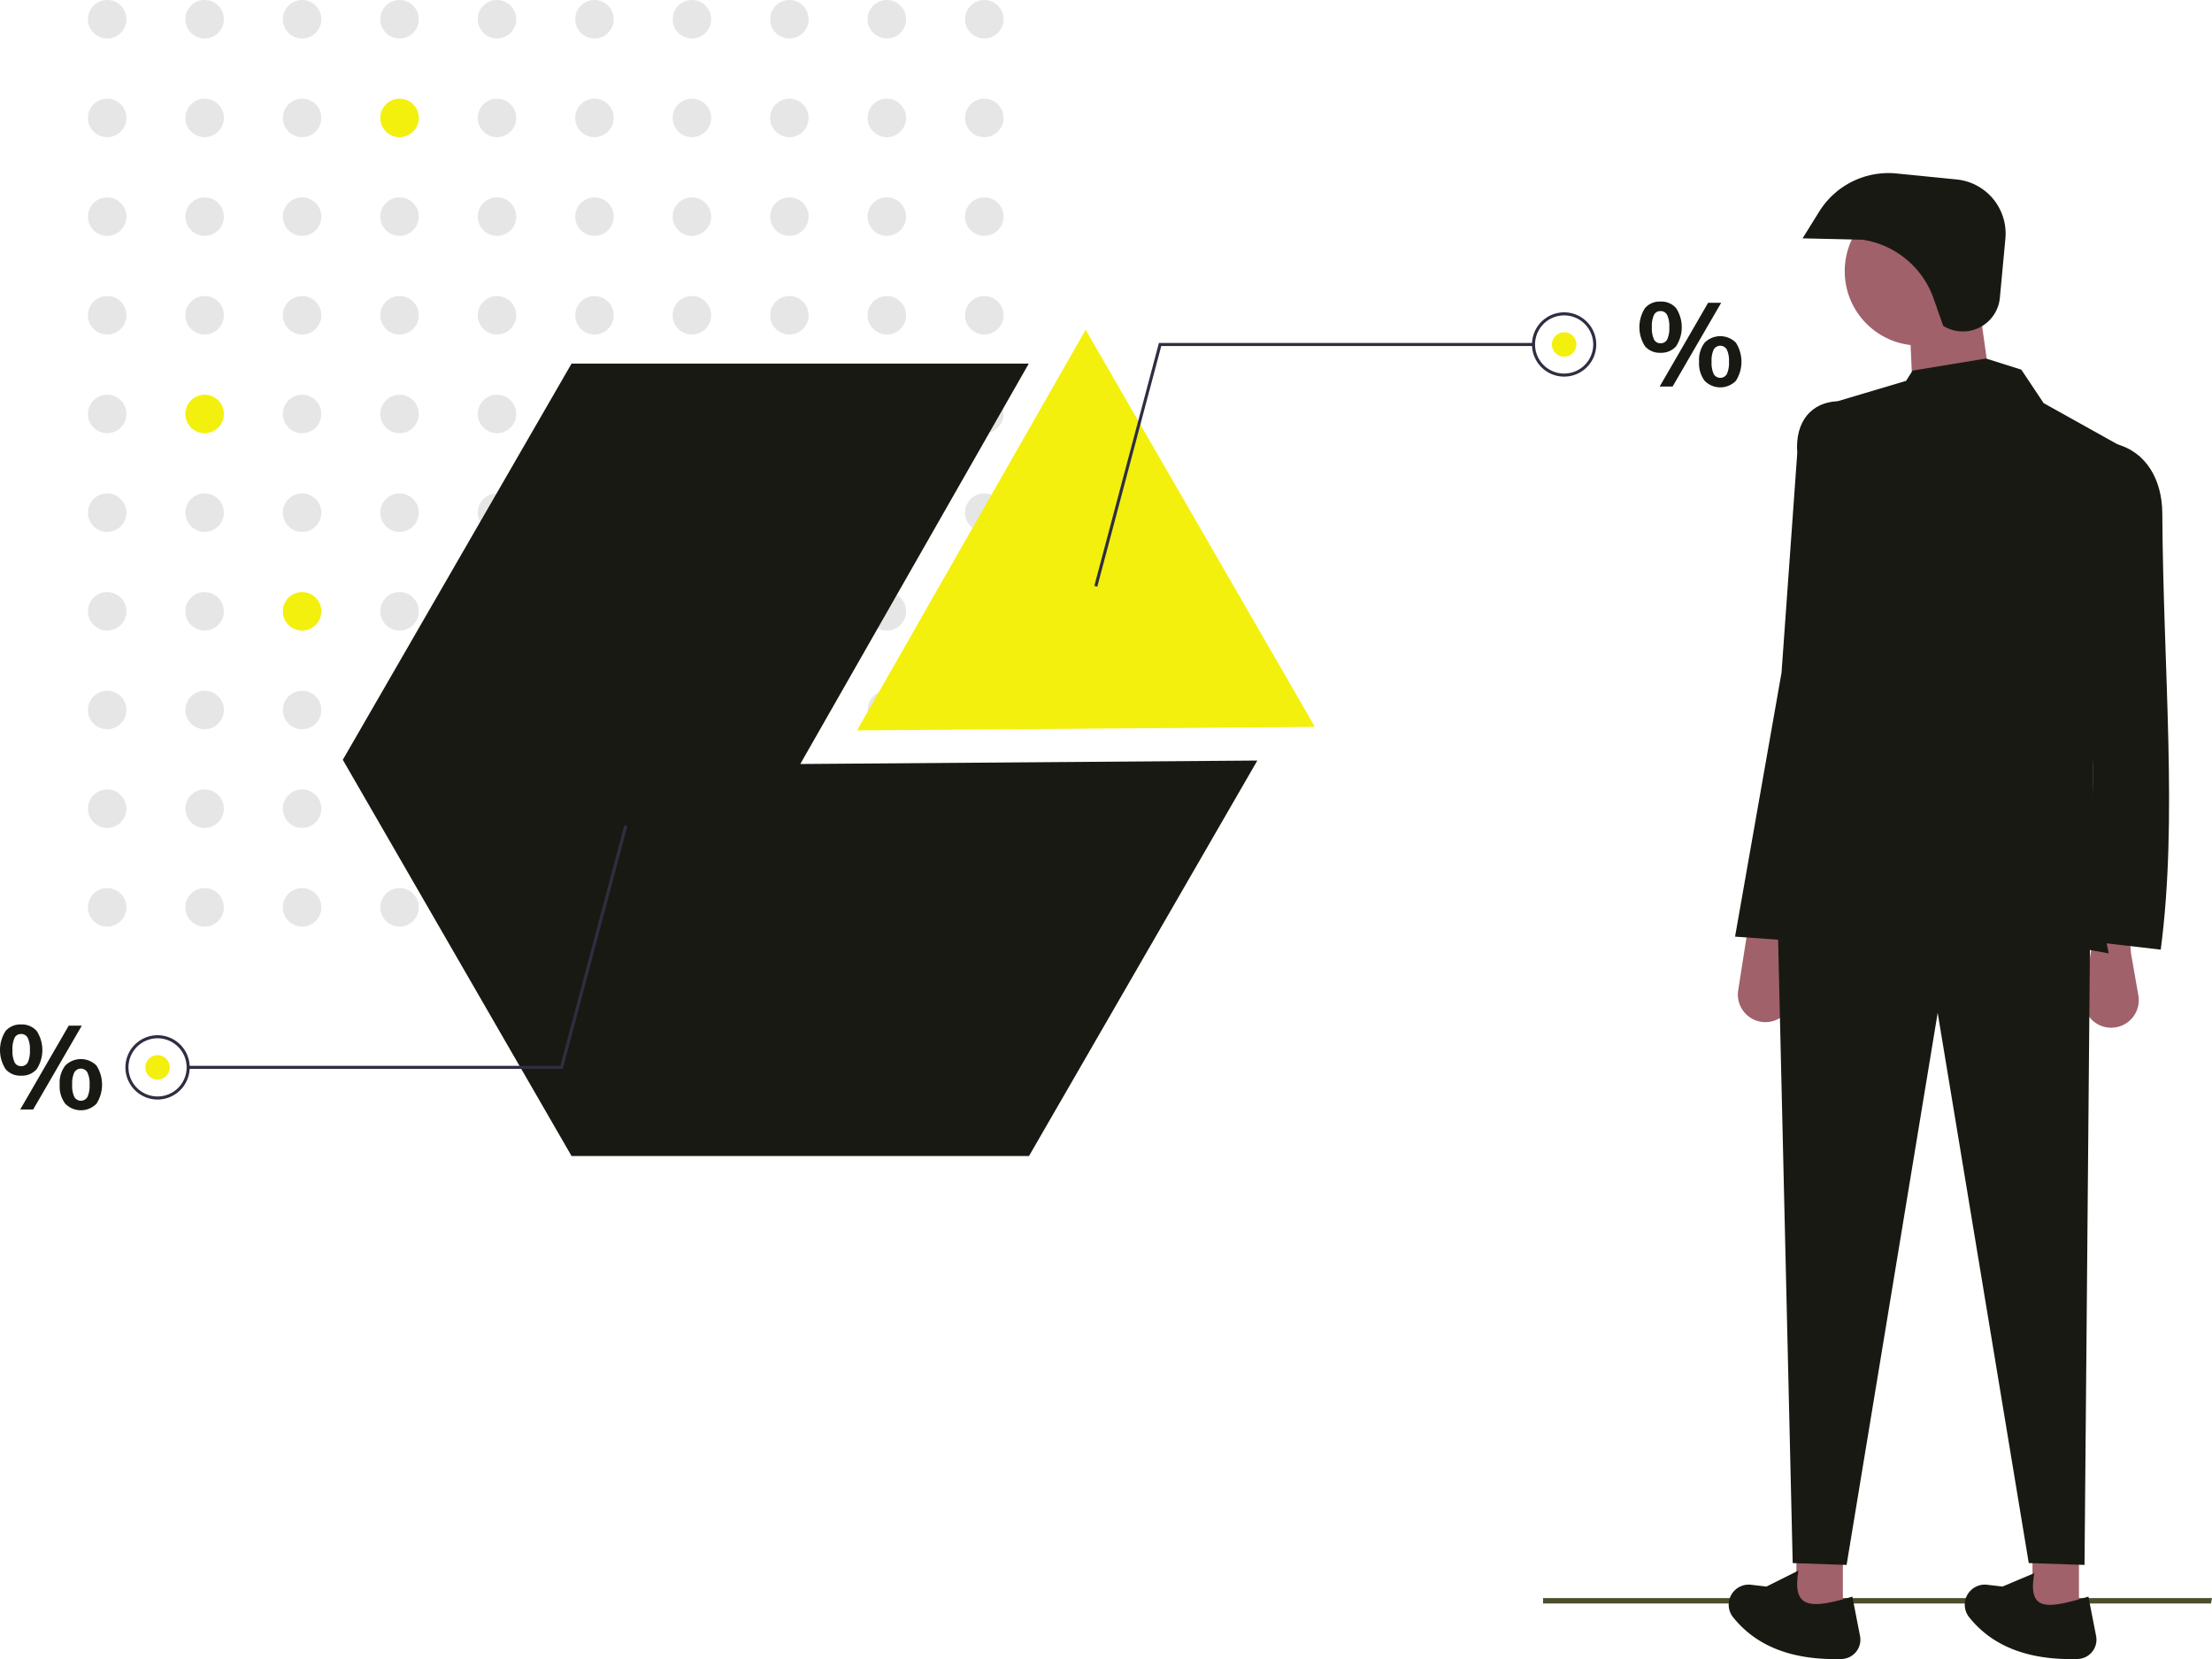 <svg xmlns="http://www.w3.org/2000/svg" width="658.157" height="493.648" viewBox="0 0 658.157 493.648">
  <g id="createIllustration" transform="translate(0 -0.001)">
    <path id="Caminho_63" data-name="Caminho 63" d="M816.473,641.37H617.731v-1.624H816.768Z" transform="translate(-158.611 -164.263)" fill="#4e4e2e"/>
    <circle id="Elipse_6" data-name="Elipse 6" cx="5.728" cy="5.728" r="5.728" transform="translate(26.162 0.001)" fill="#e6e6e6"/>
    <circle id="Elipse_7" data-name="Elipse 7" cx="5.728" cy="5.728" r="5.728" transform="translate(55.159 0.001)" fill="#e6e6e6"/>
    <circle id="Elipse_8" data-name="Elipse 8" cx="5.728" cy="5.728" r="5.728" transform="translate(84.156 0.001)" fill="#e6e6e6"/>
    <circle id="Elipse_9" data-name="Elipse 9" cx="5.728" cy="5.728" r="5.728" transform="translate(113.154 0.001)" fill="#e6e6e6"/>
    <circle id="Elipse_10" data-name="Elipse 10" cx="5.728" cy="5.728" r="5.728" transform="translate(142.151 0.001)" fill="#e6e6e6"/>
    <circle id="Elipse_11" data-name="Elipse 11" cx="5.728" cy="5.728" r="5.728" transform="translate(171.148 0.001)" fill="#e6e6e6"/>
    <circle id="Elipse_12" data-name="Elipse 12" cx="5.728" cy="5.728" r="5.728" transform="translate(200.145 0.001)" fill="#e6e6e6"/>
    <circle id="Elipse_13" data-name="Elipse 13" cx="5.728" cy="5.728" r="5.728" transform="translate(229.142 0.001)" fill="#e6e6e6"/>
    <circle id="Elipse_14" data-name="Elipse 14" cx="5.728" cy="5.728" r="5.728" transform="translate(258.139 0.001)" fill="#e6e6e6"/>
    <circle id="Elipse_15" data-name="Elipse 15" cx="5.728" cy="5.728" r="5.728" transform="translate(287.137 0.001)" fill="#e6e6e6"/>
    <circle id="Elipse_16" data-name="Elipse 16" cx="5.728" cy="5.728" r="5.728" transform="translate(26.162 29.362)" fill="#e6e6e6"/>
    <circle id="Elipse_17" data-name="Elipse 17" cx="5.728" cy="5.728" r="5.728" transform="translate(55.159 29.362)" fill="#e6e6e6"/>
    <circle id="Elipse_18" data-name="Elipse 18" cx="5.728" cy="5.728" r="5.728" transform="translate(84.156 29.362)" fill="#e6e6e6"/>
    <circle id="Elipse_19" data-name="Elipse 19" cx="5.728" cy="5.728" r="5.728" transform="translate(113.154 29.362)" fill="#f3f00d"/>
    <circle id="Elipse_20" data-name="Elipse 20" cx="5.728" cy="5.728" r="5.728" transform="translate(142.151 29.362)" fill="#e6e6e6"/>
    <circle id="Elipse_21" data-name="Elipse 21" cx="5.728" cy="5.728" r="5.728" transform="translate(171.148 29.362)" fill="#e6e6e6"/>
    <circle id="Elipse_22" data-name="Elipse 22" cx="5.728" cy="5.728" r="5.728" transform="translate(200.145 29.362)" fill="#e6e6e6"/>
    <circle id="Elipse_23" data-name="Elipse 23" cx="5.728" cy="5.728" r="5.728" transform="translate(229.142 29.362)" fill="#e6e6e6"/>
    <circle id="Elipse_24" data-name="Elipse 24" cx="5.728" cy="5.728" r="5.728" transform="translate(258.139 29.362)" fill="#e6e6e6"/>
    <circle id="Elipse_25" data-name="Elipse 25" cx="5.728" cy="5.728" r="5.728" transform="translate(287.137 29.362)" fill="#e6e6e6"/>
    <circle id="Elipse_26" data-name="Elipse 26" cx="5.728" cy="5.728" r="5.728" transform="translate(26.162 58.723)" fill="#e6e6e6"/>
    <circle id="Elipse_27" data-name="Elipse 27" cx="5.728" cy="5.728" r="5.728" transform="translate(55.159 58.723)" fill="#e6e6e6"/>
    <circle id="Elipse_28" data-name="Elipse 28" cx="5.728" cy="5.728" r="5.728" transform="translate(84.156 58.723)" fill="#e6e6e6"/>
    <circle id="Elipse_29" data-name="Elipse 29" cx="5.728" cy="5.728" r="5.728" transform="translate(113.154 58.723)" fill="#e6e6e6"/>
    <circle id="Elipse_30" data-name="Elipse 30" cx="5.728" cy="5.728" r="5.728" transform="translate(142.151 58.723)" fill="#e6e6e6"/>
    <circle id="Elipse_31" data-name="Elipse 31" cx="5.728" cy="5.728" r="5.728" transform="translate(171.148 58.723)" fill="#e6e6e6"/>
    <circle id="Elipse_32" data-name="Elipse 32" cx="5.728" cy="5.728" r="5.728" transform="translate(200.145 58.723)" fill="#e6e6e6"/>
    <circle id="Elipse_33" data-name="Elipse 33" cx="5.728" cy="5.728" r="5.728" transform="translate(229.142 58.723)" fill="#e6e6e6"/>
    <circle id="Elipse_34" data-name="Elipse 34" cx="5.728" cy="5.728" r="5.728" transform="translate(258.139 58.723)" fill="#e6e6e6"/>
    <circle id="Elipse_35" data-name="Elipse 35" cx="5.728" cy="5.728" r="5.728" transform="translate(287.137 58.723)" fill="#e6e6e6"/>
    <circle id="Elipse_36" data-name="Elipse 36" cx="5.728" cy="5.728" r="5.728" transform="translate(26.162 88.084)" fill="#e6e6e6"/>
    <circle id="Elipse_37" data-name="Elipse 37" cx="5.728" cy="5.728" r="5.728" transform="translate(55.159 88.084)" fill="#e6e6e6"/>
    <circle id="Elipse_38" data-name="Elipse 38" cx="5.728" cy="5.728" r="5.728" transform="translate(84.156 88.084)" fill="#e6e6e6"/>
    <circle id="Elipse_39" data-name="Elipse 39" cx="5.728" cy="5.728" r="5.728" transform="translate(113.154 88.084)" fill="#e6e6e6"/>
    <circle id="Elipse_40" data-name="Elipse 40" cx="5.728" cy="5.728" r="5.728" transform="translate(142.151 88.084)" fill="#e6e6e6"/>
    <circle id="Elipse_41" data-name="Elipse 41" cx="5.728" cy="5.728" r="5.728" transform="translate(171.148 88.084)" fill="#e6e6e6"/>
    <circle id="Elipse_42" data-name="Elipse 42" cx="5.728" cy="5.728" r="5.728" transform="translate(200.145 88.084)" fill="#e6e6e6"/>
    <circle id="Elipse_43" data-name="Elipse 43" cx="5.728" cy="5.728" r="5.728" transform="translate(229.142 88.084)" fill="#e6e6e6"/>
    <circle id="Elipse_44" data-name="Elipse 44" cx="5.728" cy="5.728" r="5.728" transform="translate(258.139 88.084)" fill="#e6e6e6"/>
    <circle id="Elipse_45" data-name="Elipse 45" cx="5.728" cy="5.728" r="5.728" transform="translate(287.137 88.084)" fill="#e6e6e6"/>
    <circle id="Elipse_46" data-name="Elipse 46" cx="5.728" cy="5.728" r="5.728" transform="translate(26.162 117.445)" fill="#e6e6e6"/>
    <circle id="Elipse_47" data-name="Elipse 47" cx="5.728" cy="5.728" r="5.728" transform="translate(55.159 117.445)" fill="#f3f00d"/>
    <circle id="Elipse_48" data-name="Elipse 48" cx="5.728" cy="5.728" r="5.728" transform="translate(84.156 117.445)" fill="#e6e6e6"/>
    <circle id="Elipse_49" data-name="Elipse 49" cx="5.728" cy="5.728" r="5.728" transform="translate(113.154 117.445)" fill="#e6e6e6"/>
    <circle id="Elipse_50" data-name="Elipse 50" cx="5.728" cy="5.728" r="5.728" transform="translate(142.151 117.445)" fill="#e6e6e6"/>
    <circle id="Elipse_51" data-name="Elipse 51" cx="5.728" cy="5.728" r="5.728" transform="translate(171.148 117.445)" fill="#e6e6e6"/>
    <circle id="Elipse_52" data-name="Elipse 52" cx="5.728" cy="5.728" r="5.728" transform="translate(200.145 117.445)" fill="#e6e6e6"/>
    <circle id="Elipse_53" data-name="Elipse 53" cx="5.728" cy="5.728" r="5.728" transform="translate(229.142 117.445)" fill="#e6e6e6"/>
    <circle id="Elipse_54" data-name="Elipse 54" cx="5.728" cy="5.728" r="5.728" transform="translate(258.139 117.445)" fill="#e6e6e6"/>
    <circle id="Elipse_55" data-name="Elipse 55" cx="5.728" cy="5.728" r="5.728" transform="translate(287.137 117.445)" fill="#e6e6e6"/>
    <circle id="Elipse_56" data-name="Elipse 56" cx="5.728" cy="5.728" r="5.728" transform="translate(26.162 146.806)" fill="#e6e6e6"/>
    <circle id="Elipse_57" data-name="Elipse 57" cx="5.728" cy="5.728" r="5.728" transform="translate(55.159 146.806)" fill="#e6e6e6"/>
    <circle id="Elipse_58" data-name="Elipse 58" cx="5.728" cy="5.728" r="5.728" transform="translate(84.156 146.806)" fill="#e6e6e6"/>
    <circle id="Elipse_59" data-name="Elipse 59" cx="5.728" cy="5.728" r="5.728" transform="translate(113.154 146.806)" fill="#e6e6e6"/>
    <circle id="Elipse_60" data-name="Elipse 60" cx="5.728" cy="5.728" r="5.728" transform="translate(142.151 146.806)" fill="#e6e6e6"/>
    <circle id="Elipse_61" data-name="Elipse 61" cx="5.728" cy="5.728" r="5.728" transform="translate(171.148 146.806)" fill="#e6e6e6"/>
    <circle id="Elipse_62" data-name="Elipse 62" cx="5.728" cy="5.728" r="5.728" transform="translate(200.145 146.806)" fill="#e6e6e6"/>
    <circle id="Elipse_63" data-name="Elipse 63" cx="5.728" cy="5.728" r="5.728" transform="translate(229.142 146.806)" fill="#e6e6e6"/>
    <circle id="Elipse_64" data-name="Elipse 64" cx="5.728" cy="5.728" r="5.728" transform="translate(258.139 146.806)" fill="#e6e6e6"/>
    <circle id="Elipse_65" data-name="Elipse 65" cx="5.728" cy="5.728" r="5.728" transform="translate(287.137 146.806)" fill="#e6e6e6"/>
    <circle id="Elipse_66" data-name="Elipse 66" cx="5.728" cy="5.728" r="5.728" transform="translate(26.162 176.167)" fill="#e6e6e6"/>
    <circle id="Elipse_67" data-name="Elipse 67" cx="5.728" cy="5.728" r="5.728" transform="translate(55.159 176.167)" fill="#e6e6e6"/>
    <circle id="Elipse_68" data-name="Elipse 68" cx="5.728" cy="5.728" r="5.728" transform="translate(84.156 176.167)" fill="#f3f00d"/>
    <circle id="Elipse_69" data-name="Elipse 69" cx="5.728" cy="5.728" r="5.728" transform="translate(113.154 176.167)" fill="#e6e6e6"/>
    <circle id="Elipse_70" data-name="Elipse 70" cx="5.728" cy="5.728" r="5.728" transform="translate(142.151 176.167)" fill="#e6e6e6"/>
    <circle id="Elipse_71" data-name="Elipse 71" cx="5.728" cy="5.728" r="5.728" transform="translate(171.148 176.167)" fill="#e6e6e6"/>
    <circle id="Elipse_72" data-name="Elipse 72" cx="5.728" cy="5.728" r="5.728" transform="translate(200.145 176.167)" fill="#e6e6e6"/>
    <circle id="Elipse_73" data-name="Elipse 73" cx="5.728" cy="5.728" r="5.728" transform="translate(229.142 176.167)" fill="#e6e6e6"/>
    <circle id="Elipse_74" data-name="Elipse 74" cx="5.728" cy="5.728" r="5.728" transform="translate(258.139 176.167)" fill="#e6e6e6"/>
    <circle id="Elipse_75" data-name="Elipse 75" cx="5.728" cy="5.728" r="5.728" transform="translate(287.137 176.167)" fill="#e6e6e6"/>
    <circle id="Elipse_76" data-name="Elipse 76" cx="5.728" cy="5.728" r="5.728" transform="translate(26.162 205.529)" fill="#e6e6e6"/>
    <circle id="Elipse_77" data-name="Elipse 77" cx="5.728" cy="5.728" r="5.728" transform="translate(55.159 205.529)" fill="#e6e6e6"/>
    <circle id="Elipse_78" data-name="Elipse 78" cx="5.728" cy="5.728" r="5.728" transform="translate(84.156 205.529)" fill="#e6e6e6"/>
    <circle id="Elipse_79" data-name="Elipse 79" cx="5.728" cy="5.728" r="5.728" transform="translate(113.154 205.529)" fill="#e6e6e6"/>
    <circle id="Elipse_80" data-name="Elipse 80" cx="5.728" cy="5.728" r="5.728" transform="translate(142.151 205.529)" fill="#e6e6e6"/>
    <circle id="Elipse_81" data-name="Elipse 81" cx="5.728" cy="5.728" r="5.728" transform="translate(171.148 205.529)" fill="#e6e6e6"/>
    <circle id="Elipse_82" data-name="Elipse 82" cx="5.728" cy="5.728" r="5.728" transform="translate(200.145 205.529)" fill="#e6e6e6"/>
    <circle id="Elipse_83" data-name="Elipse 83" cx="5.728" cy="5.728" r="5.728" transform="translate(229.142 205.529)" fill="#e6e6e6"/>
    <circle id="Elipse_84" data-name="Elipse 84" cx="5.728" cy="5.728" r="5.728" transform="translate(258.139 205.529)" fill="#e6e6e6"/>
    <circle id="Elipse_85" data-name="Elipse 85" cx="5.728" cy="5.728" r="5.728" transform="translate(287.137 205.529)" fill="#e6e6e6"/>
    <circle id="Elipse_86" data-name="Elipse 86" cx="5.728" cy="5.728" r="5.728" transform="translate(26.162 234.889)" fill="#e6e6e6"/>
    <circle id="Elipse_87" data-name="Elipse 87" cx="5.728" cy="5.728" r="5.728" transform="translate(55.159 234.889)" fill="#e6e6e6"/>
    <circle id="Elipse_88" data-name="Elipse 88" cx="5.728" cy="5.728" r="5.728" transform="translate(84.156 234.889)" fill="#e6e6e6"/>
    <circle id="Elipse_89" data-name="Elipse 89" cx="5.728" cy="5.728" r="5.728" transform="translate(113.154 234.889)" fill="#e6e6e6"/>
    <circle id="Elipse_90" data-name="Elipse 90" cx="5.728" cy="5.728" r="5.728" transform="translate(142.151 234.889)" fill="#e6e6e6"/>
    <circle id="Elipse_91" data-name="Elipse 91" cx="5.728" cy="5.728" r="5.728" transform="translate(171.148 234.889)" fill="#e6e6e6"/>
    <circle id="Elipse_92" data-name="Elipse 92" cx="5.728" cy="5.728" r="5.728" transform="translate(200.145 234.889)" fill="#e6e6e6"/>
    <circle id="Elipse_93" data-name="Elipse 93" cx="5.728" cy="5.728" r="5.728" transform="translate(229.142 234.889)" fill="#e6e6e6"/>
    <circle id="Elipse_94" data-name="Elipse 94" cx="5.728" cy="5.728" r="5.728" transform="translate(258.139 234.889)" fill="#e6e6e6"/>
    <circle id="Elipse_95" data-name="Elipse 95" cx="5.728" cy="5.728" r="5.728" transform="translate(287.137 234.889)" fill="#e6e6e6"/>
    <circle id="Elipse_96" data-name="Elipse 96" cx="5.728" cy="5.728" r="5.728" transform="translate(26.162 264.25)" fill="#e6e6e6"/>
    <circle id="Elipse_97" data-name="Elipse 97" cx="5.728" cy="5.728" r="5.728" transform="translate(55.159 264.25)" fill="#e6e6e6"/>
    <circle id="Elipse_98" data-name="Elipse 98" cx="5.728" cy="5.728" r="5.728" transform="translate(84.156 264.25)" fill="#e6e6e6"/>
    <circle id="Elipse_99" data-name="Elipse 99" cx="5.728" cy="5.728" r="5.728" transform="translate(113.154 264.25)" fill="#e6e6e6"/>
    <circle id="Elipse_100" data-name="Elipse 100" cx="5.728" cy="5.728" r="5.728" transform="translate(142.151 264.25)" fill="#e6e6e6"/>
    <circle id="Elipse_101" data-name="Elipse 101" cx="5.728" cy="5.728" r="5.728" transform="translate(171.148 264.25)" fill="#e6e6e6"/>
    <circle id="Elipse_102" data-name="Elipse 102" cx="5.728" cy="5.728" r="5.728" transform="translate(200.145 264.25)" fill="#e6e6e6"/>
    <circle id="Elipse_103" data-name="Elipse 103" cx="5.728" cy="5.728" r="5.728" transform="translate(229.142 264.25)" fill="#e6e6e6"/>
    <circle id="Elipse_104" data-name="Elipse 104" cx="5.728" cy="5.728" r="5.728" transform="translate(258.139 264.25)" fill="#e6e6e6"/>
    <circle id="Elipse_105" data-name="Elipse 105" cx="5.728" cy="5.728" r="5.728" transform="translate(287.137 264.25)" fill="#e6e6e6"/>
    <path id="Caminho_64" data-name="Caminho 64" d="M273.351,264.7l67.987-119.133H205.291L137.232,263.447l68.059,117.883H341.41l67.933-117.662Z" transform="translate(-35.236 -37.376)" fill="#191913"/>
    <path id="Caminho_65" data-name="Caminho 65" d="M479.084,250.2l.127-.221L411.153,132.1h-.073L343.093,251.235Z" transform="translate(-88.094 -33.919)" fill="#f3f00d"/>
    <path id="Caminho_66" data-name="Caminho 66" d="M815.2,251.923a10.505,10.505,0,0,1,0-11.347,5.739,5.739,0,0,1,4.6-1.944,5.834,5.834,0,0,1,4.659,1.944,10.416,10.416,0,0,1,0,11.347,5.833,5.833,0,0,1-4.659,1.944,5.738,5.738,0,0,1-4.6-1.944Zm6.6-2.013a7.922,7.922,0,0,0,.63-3.677,7.647,7.647,0,0,0-.649-3.625,2.13,2.13,0,0,0-1.979-1.138,2.063,2.063,0,0,0-1.926,1.138,7.831,7.831,0,0,0-.631,3.625,7.928,7.928,0,0,0,.631,3.659,2.062,2.062,0,0,0,1.926,1.138,2.126,2.126,0,0,0,2-1.121Zm-2.241,14.009,14.428-24.935h3.887l-14.464,24.935Zm13.4-1.7a8.586,8.586,0,0,1-1.664-5.726,8.4,8.4,0,0,1,1.664-5.638,6.553,6.553,0,0,1,9.28,0,10.536,10.536,0,0,1,0,11.364,6.511,6.511,0,0,1-9.28,0Zm6.6-2.031a7.931,7.931,0,0,0,.631-3.66,7.655,7.655,0,0,0-.648-3.625,2.244,2.244,0,0,0-3.9,0,7.839,7.839,0,0,0-.63,3.625,7.939,7.939,0,0,0,.63,3.66,2.259,2.259,0,0,0,3.922,0Z" transform="translate(-325.75 -148.902)" fill="#191913"/>
    <path id="Caminho_67" data-name="Caminho 67" d="M158.9,541.321a10.506,10.506,0,0,1,0-11.347,5.739,5.739,0,0,1,4.6-1.944,5.834,5.834,0,0,1,4.659,1.944,10.416,10.416,0,0,1,0,11.347,5.833,5.833,0,0,1-4.659,1.944A5.738,5.738,0,0,1,158.9,541.321Zm6.6-2.013a7.923,7.923,0,0,0,.63-3.677,7.648,7.648,0,0,0-.649-3.625,2.13,2.13,0,0,0-1.979-1.138,2.063,2.063,0,0,0-1.926,1.138,7.831,7.831,0,0,0-.631,3.625,7.927,7.927,0,0,0,.631,3.659,2.062,2.062,0,0,0,1.926,1.138,2.127,2.127,0,0,0,2-1.121Zm-2.241,14.008,14.428-24.935h3.887l-14.464,24.935Zm13.4-1.7a8.586,8.586,0,0,1-1.664-5.726,8.4,8.4,0,0,1,1.664-5.638,6.553,6.553,0,0,1,9.28,0,10.536,10.536,0,0,1,0,11.364,6.511,6.511,0,0,1-9.28,0Zm6.6-2.031a7.929,7.929,0,0,0,.631-3.66,7.654,7.654,0,0,0-.648-3.625,2.243,2.243,0,0,0-3.9,0,7.837,7.837,0,0,0-.63,3.625,7.939,7.939,0,0,0,.63,3.66,2.259,2.259,0,0,0,3.922,0Z" transform="translate(-157.236 -223.209)" fill="#191913"/>
    <path id="Caminho_68" data-name="Caminho 68" d="M438.979,209.81l-.881-.234,19.216-72.285H568.77v.911H458.014Z" transform="translate(-112.488 -35.251)" fill="#2f2e41"/>
    <path id="Caminho_69" data-name="Caminho 69" d="M780.1,262.07a9.562,9.562,0,1,1,9.563-9.562,9.563,9.563,0,0,1-9.562,9.562Zm0-18.214a8.652,8.652,0,1,0,8.652,8.652,8.652,8.652,0,0,0-8.652-8.652Z" transform="translate(-314.709 -150.012)" fill="#2f2e41"/>
    <circle id="Elipse_106" data-name="Elipse 106" cx="3.643" cy="3.643" r="3.643" transform="translate(461.747 98.853)" fill="#f3f00d"/>
    <path id="Caminho_70" data-name="Caminho 70" d="M205.117,330.343l.881.234-19.216,72.284H75.326v-.91H186.082Z" transform="translate(-19.341 -84.82)" fill="#2f2e41"/>
    <path id="Caminho_71" data-name="Caminho 71" d="M217.005,532.342a9.563,9.563,0,1,1-9.562,9.563,9.563,9.563,0,0,1,9.562-9.563Zm0,18.214a8.652,8.652,0,1,0-8.652-8.652,8.652,8.652,0,0,0,8.652,8.652Z" transform="translate(-170.127 -224.318)" fill="#2f2e41"/>
    <circle id="Elipse_107" data-name="Elipse 107" cx="3.643" cy="3.643" r="3.643" transform="translate(43.235 313.944)" fill="#f3f00d"/>
    <rect id="Retângulo_194" data-name="Retângulo 194" width="13.827" height="18.805" transform="translate(534.5 461.758)" fill="#a0616a"/>
    <rect id="Retângulo_195" data-name="Retângulo 195" width="13.827" height="18.805" transform="translate(604.742 461.758)" fill="#a0616a"/>
    <path id="Caminho_72" data-name="Caminho 72" d="M999.575,519.589h0a8.2,8.2,0,0,1-8.106-9.477l2.265-14.437.673-4.294h10.509l.553,6.084,2.188,12.5a8.2,8.2,0,0,1-8.082,9.619Z" transform="translate(-371.411 -213.801)" fill="#a0616a"/>
    <path id="Caminho_73" data-name="Caminho 73" d="M861.158,517.357h0a8.2,8.2,0,0,1-8.106-9.476l2.265-14.437.674-4.294H866.5l.553,6.084,2.188,12.5a8.205,8.205,0,0,1-8.082,9.619Z" transform="translate(-335.871 -213.228)" fill="#a0616a"/>
    <path id="Caminho_74" data-name="Caminho 74" d="M802.969,560.951l-16.592-.553-27.1-163.713-27.1,164.266-16.039-.553-4.424-189.155h92.918Z" transform="translate(-182.741 -95.321)" fill="#191913"/>
    <path id="Caminho_75" data-name="Caminho 75" d="M882.909,772.965c-14.078.407-25.1-3.4-32.323-12.433a5.968,5.968,0,0,1-.452-6.8h0a5.967,5.967,0,0,1,5.809-2.856l4.575.535,9.526-4.76C868.1,757.987,873.4,758.2,886.075,754.4l2.284,11.707a5.749,5.749,0,0,1-5.45,6.856Z" transform="translate(-334.928 -279.346)" fill="#191913"/>
    <path id="Caminho_76" data-name="Caminho 76" d="M977.417,773.231c-14.078.407-25.1-3.4-32.323-12.433a5.968,5.968,0,0,1-.452-6.8h0a5.967,5.967,0,0,1,5.809-2.857l4.575.535,9.454-3.989c-1.949,11.332,3.423,10.774,16.1,6.976l2.284,11.707a5.749,5.749,0,0,1-5.45,6.856Z" transform="translate(-359.194 -279.612)" fill="#191913"/>
    <circle id="Elipse_108" data-name="Elipse 108" cx="22.123" cy="22.123" r="22.123" transform="translate(548.881 58.56)" fill="#a0616a"/>
    <path id="Caminho_77" data-name="Caminho 77" d="M789.435,151.989l-23.783,1.106-1.106-24.889,20.464-7.743Z" transform="translate(-196.307 -30.93)" fill="#a0616a"/>
    <path id="Caminho_78" data-name="Caminho 78" d="M968.928,438.425c-32.432-6.137-69.381-8.335-94.025,0l7.743-162.607,25.995-7.743,1.936-3.042,21.847-3.6,10.509,3.319,6.637,9.956,28.76,16.039C964.17,345.516,959.977,395.273,968.928,438.425Z" transform="translate(-341.507 -154.76)" fill="#191913"/>
    <path id="Caminho_79" data-name="Caminho 79" d="M1014.024,446.108l-23.783-2.765c4.957-24.153,2.93-55.569,4.148-87.111.773-20,4.922-38.21,6.36-60.563h0c9.02,2.352,13.689,10.727,13.743,20.6C1014.752,363.081,1019.174,406.945,1014.024,446.108Z" transform="translate(-371.121 -163.549)" fill="#191913"/>
    <path id="Caminho_80" data-name="Caminho 80" d="M875.061,439.5l-23.23-1.659L865.658,359.3l4.681-65.356c-.728-9.531,4.366-15.069,11.911-15.394h0c16.483,19.519,18.394,46.418,13.274,76.879Z" transform="translate(-335.583 -159.155)" fill="#191913"/>
    <path id="Caminho_81" data-name="Caminho 81" d="M920.7,232.644l-2.853-8.122a26.639,26.639,0,0,0-21.107-17.5h0l-17.88-.41,4.964-7.978a24.259,24.259,0,0,1,23-11.323l17.87,1.781a16.187,16.187,0,0,1,14.512,17.61l-1.639,17.574a11.069,11.069,0,0,1-16.87,8.371Z" transform="translate(-342.523 -135.695)" fill="#191913"/>
  </g>
</svg>
